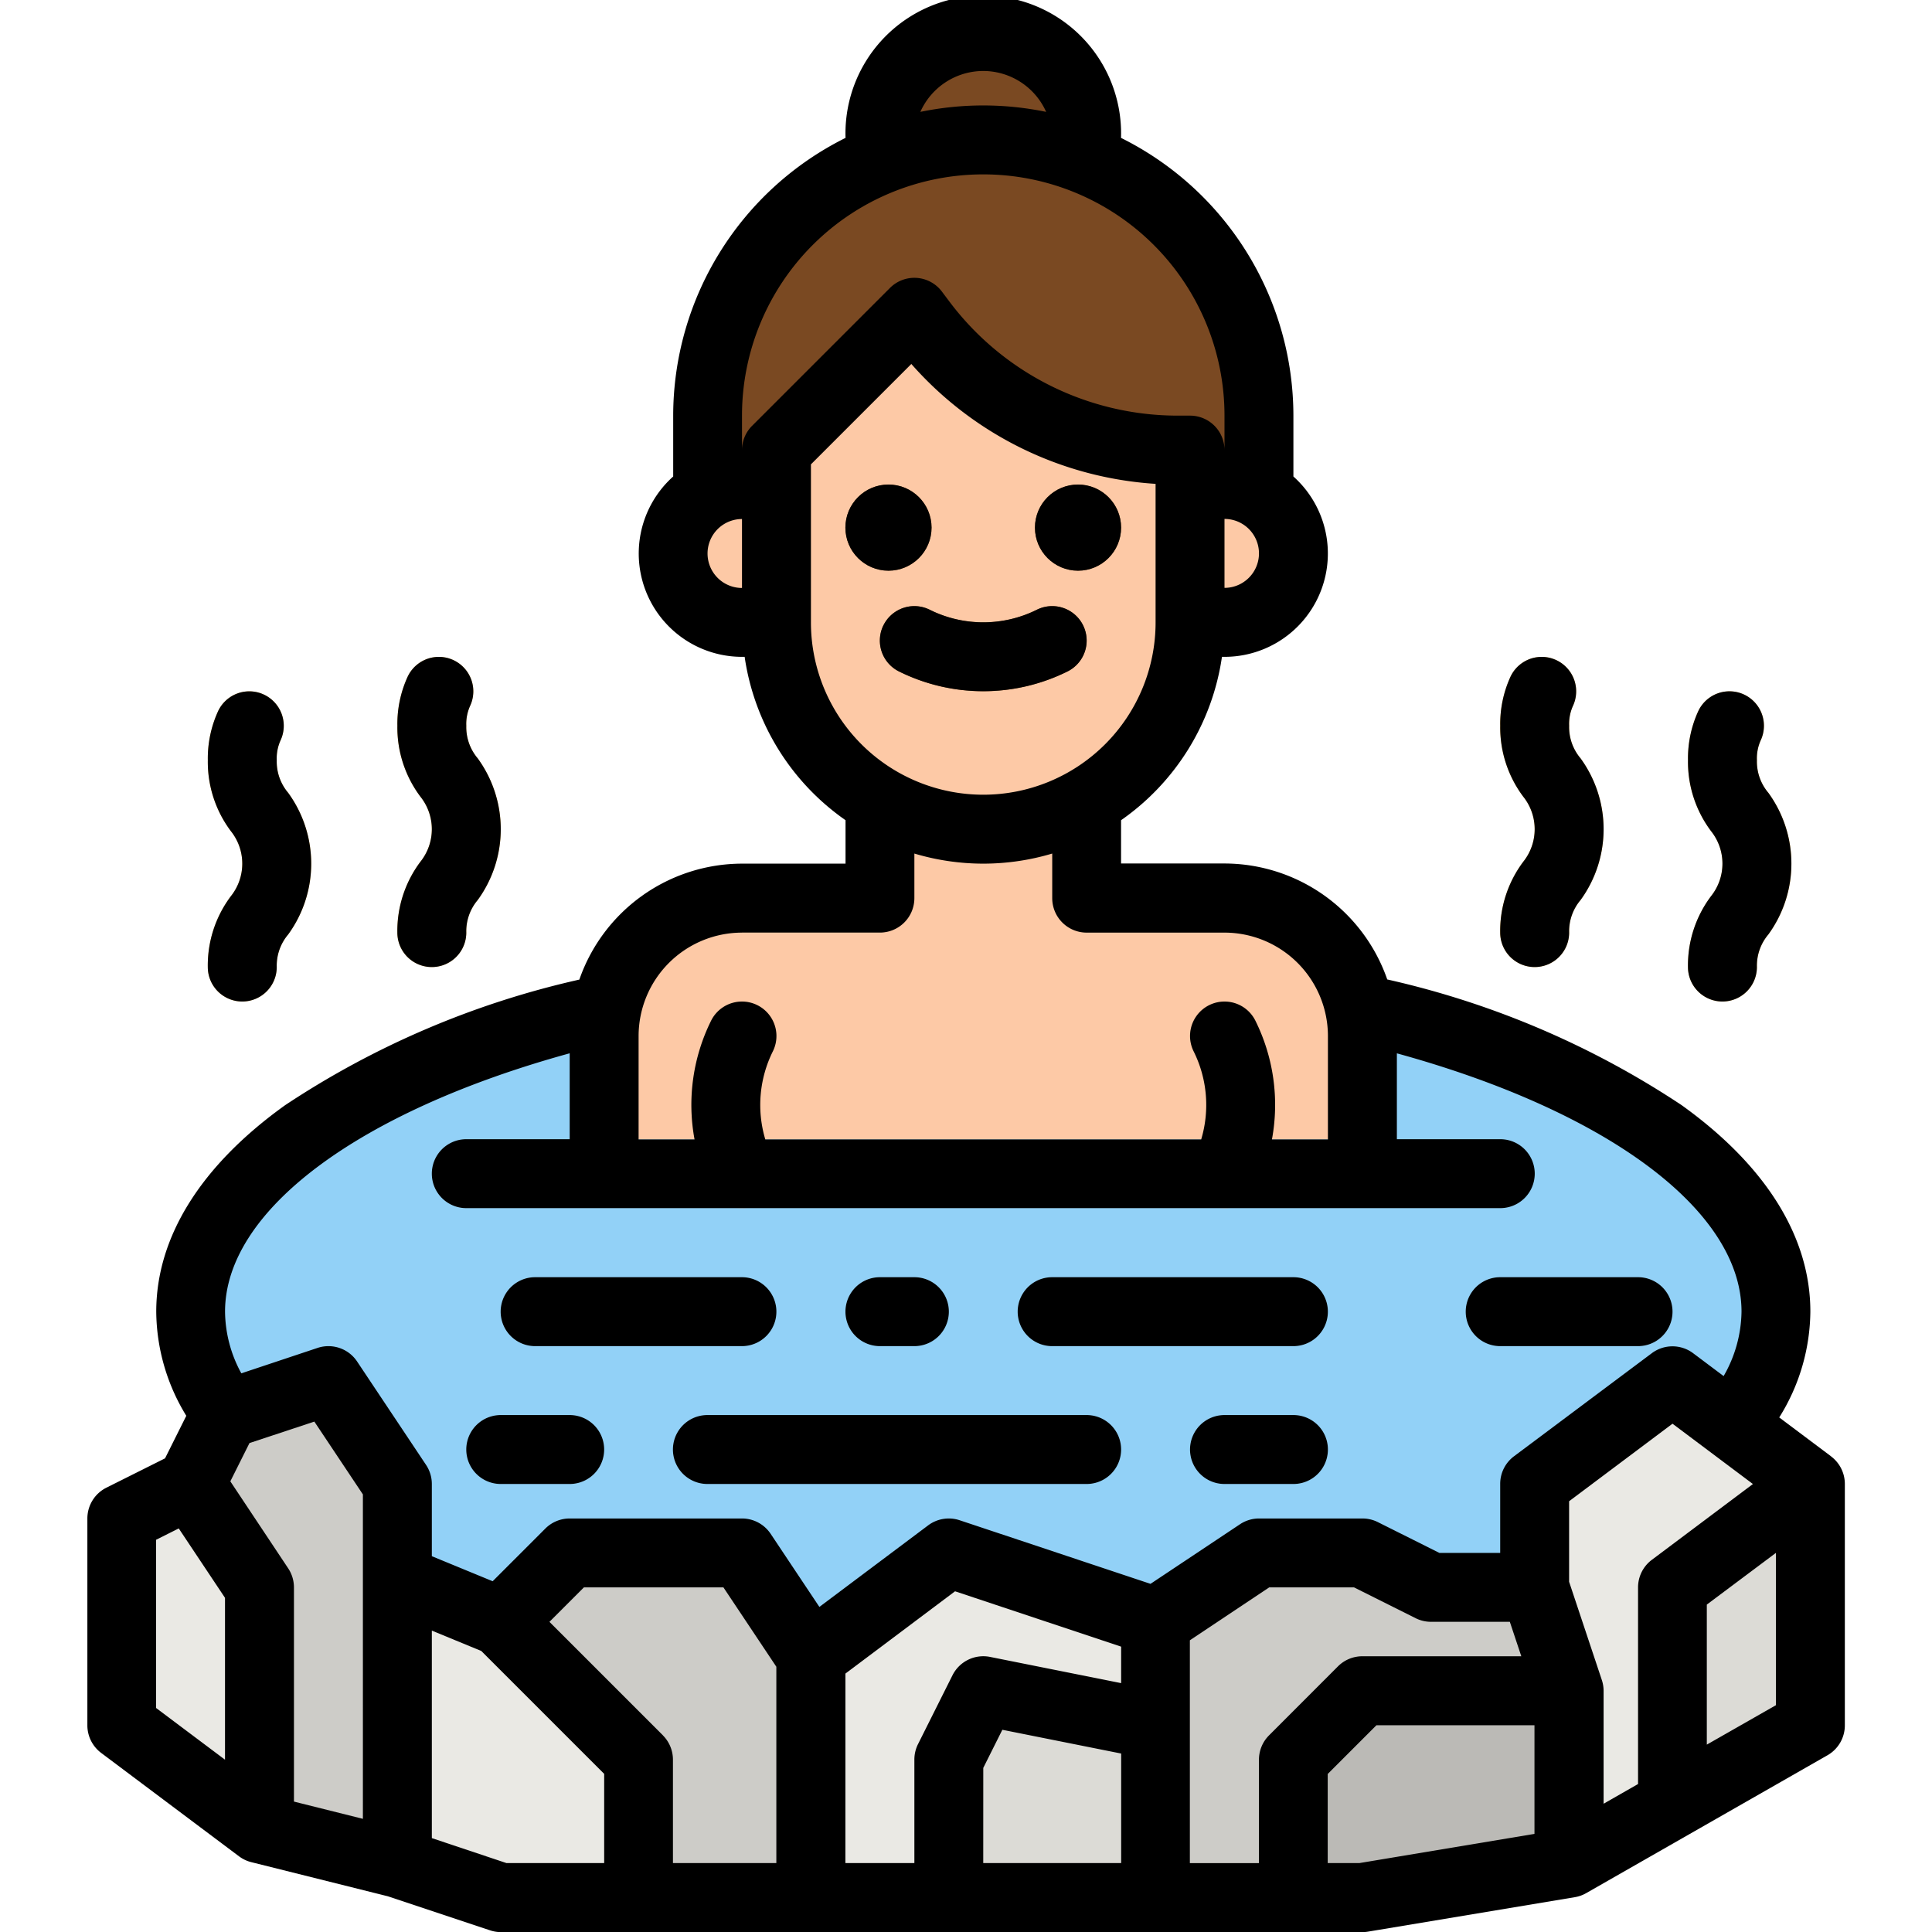 <svg xmlns="http://www.w3.org/2000/svg" xmlns:xlink="http://www.w3.org/1999/xlink" width="54" height="54" viewBox="0 0 54 54">
  <defs>
    <clipPath id="clip-path">
      <rect id="Rectángulo_35843" data-name="Rectángulo 35843" width="54" height="54" transform="translate(-2659 2292)" fill="#fff" stroke="#707070" stroke-width="1"/>
    </clipPath>
  </defs>
  <g id="_119" data-name="119" transform="translate(2659 -2292)" clip-path="url(#clip-path)">
    <g id="filled_outline" data-name="filled outline" transform="translate(-2662.343 2288.204)">
      <ellipse id="Elipse_4902" data-name="Elipse 4902" cx="22.155" cy="9.633" rx="22.155" ry="9.633" transform="translate(8.669 30.825)" fill="#92d1f7"/>
      <path id="Trazado_127835" data-name="Trazado 127835" d="M41.421,36.6V32.751A3.853,3.853,0,0,0,37.568,28.9H33.715v-2.89h-5.78V28.9H24.082a3.853,3.853,0,0,0-3.853,3.853V36.6Z" fill="#fdc9a6"/>
      <path id="Trazado_127836" data-name="Trazado 127836" d="M33.715,26.008v1.154a5.788,5.788,0,0,1-5.78,0V26.008Z" fill="#f6bb92"/>
      <circle id="Elipse_4903" data-name="Elipse 4903" cx="2.89" cy="2.89" r="2.89" transform="translate(27.935 4.816)" fill="#7a4922"/>
      <path id="Trazado_127837" data-name="Trazado 127837" d="M30.825,7.706a7.706,7.706,0,0,1,7.706,7.706V18.3H23.119v-2.89A7.706,7.706,0,0,1,30.825,7.706Z" fill="#7a4922"/>
      <path id="Trazado_127838" data-name="Trazado 127838" d="M25.045,16.376v4.816a5.78,5.78,0,1,0,11.559,0V16.376h-.361a8.91,8.91,0,0,1-7.128-3.564l-.217-.289Z" fill="#fdc9a6"/>
      <circle id="Elipse_4904" data-name="Elipse 4904" cx="1.204" cy="1.204" r="1.204" transform="translate(32.27 17.339)" fill="#7a4922"/>
      <circle id="Elipse_4905" data-name="Elipse 4905" cx="1.204" cy="1.204" r="1.204" transform="translate(26.972 17.339)" fill="#7a4922"/>
      <path id="Trazado_127839" data-name="Trazado 127839" d="M30.825,23.116a5.274,5.274,0,0,1-2.357-.554.963.963,0,0,1,.861-1.723,3.36,3.36,0,0,0,2.992,0,.963.963,0,1,1,.861,1.723A5.274,5.274,0,0,1,30.825,23.116Z" fill="#7a4922"/>
      <path id="Trazado_127840" data-name="Trazado 127840" d="M24.082,17.339h.963v3.853h-.963a1.927,1.927,0,1,1,0-3.853Z" fill="#fdc9a6"/>
      <path id="Trazado_127841" data-name="Trazado 127841" d="M38.531,17.339h.963v3.853h-.963a1.927,1.927,0,0,1,0-3.853Z" transform="translate(76.099 38.531) rotate(180)" fill="#fdc9a6"/>
      <path id="Trazado_127842" data-name="Trazado 127842" d="M24.083,37.568a.963.963,0,0,1-.862-.533,5.3,5.3,0,0,1,0-4.715.963.963,0,1,1,1.723.862,3.361,3.361,0,0,0,0,2.991.963.963,0,0,1-.861,1.394Z" fill="#f6bb92"/>
      <path id="Trazado_127843" data-name="Trazado 127843" d="M37.567,37.568a.963.963,0,0,1-.861-1.394,3.361,3.361,0,0,0,0-2.991.963.963,0,1,1,1.723-.862,5.3,5.3,0,0,1,0,4.715.963.963,0,0,1-.862.533Z" fill="#f6bb92"/>
      <g id="Grupo_93529" data-name="Grupo 93529">
        <path id="Trazado_127844" data-name="Trazado 127844" d="M45.274,37.568a.963.963,0,0,0,0-1.927h-28.9a.963.963,0,1,0,0,1.927Z" fill="#a6deff"/>
        <path id="Trazado_127845" data-name="Trazado 127845" d="M18.3,39.494a.963.963,0,0,0,0,1.927h5.78a.963.963,0,0,0,0-1.927Z" fill="#a6deff"/>
        <path id="Trazado_127846" data-name="Trazado 127846" d="M27.935,39.494a.963.963,0,0,0,0,1.927H28.9a.963.963,0,0,0,0-1.927Z" fill="#a6deff"/>
        <path id="Trazado_127847" data-name="Trazado 127847" d="M39.494,39.494H32.751a.963.963,0,0,0,0,1.927h6.743a.963.963,0,0,0,0-1.927Z" fill="#a6deff"/>
        <path id="Trazado_127848" data-name="Trazado 127848" d="M49.127,39.494H45.274a.963.963,0,0,0,0,1.927h3.853a.963.963,0,1,0,0-1.927Z" fill="#a6deff"/>
        <path id="Trazado_127849" data-name="Trazado 127849" d="M33.715,43.347h-10.6a.963.963,0,1,0,0,1.927h10.6a.963.963,0,1,0,0-1.927Z" fill="#a6deff"/>
        <path id="Trazado_127850" data-name="Trazado 127850" d="M39.494,43.347H37.568a.963.963,0,1,0,0,1.927h1.927a.963.963,0,1,0,0-1.927Z" fill="#a6deff"/>
        <path id="Trazado_127851" data-name="Trazado 127851" d="M19.266,43.347H17.339a.963.963,0,1,0,0,1.927h1.927a.963.963,0,1,0,0-1.927Z" fill="#a6deff"/>
      </g>
      <path id="Trazado_127852" data-name="Trazado 127852" d="M35.641,56.833H26.008V50.09l3.853-2.89,5.78,1.927Z" fill="#eae9e4"/>
      <path id="Trazado_127853" data-name="Trazado 127853" d="M35.641,49.127l2.89-1.927h2.89l1.927.963h2.89l.963,2.89V55.87l-5.78.963h-5.78Z" fill="#cdccc8"/>
      <path id="Trazado_127854" data-name="Trazado 127854" d="M47.2,51.054h-5.78L39.494,52.98v3.853h1.927l5.78-.963Z" fill="#bbbab6"/>
      <path id="Trazado_127855" data-name="Trazado 127855" d="M35.641,52.017l-4.816-.963-.963,1.927v3.853h5.78Z" fill="#dcdbd6"/>
      <path id="Trazado_127856" data-name="Trazado 127856" d="M26.008,50.09,24.082,47.2H19.266l-1.927,1.927h-2.89V55.87l2.89.963h8.669Z" fill="#cdccc8"/>
      <path id="Trazado_127857" data-name="Trazado 127857" d="M21.192,56.833V52.98l-3.853-3.853h-2.89V55.87l2.89.963Z" fill="#eae9e4"/>
      <path id="Trazado_127858" data-name="Trazado 127858" d="M50.09,42.384l-3.853,2.89v2.89l.963,2.89V55.87l6.743-3.853V45.274Z" fill="#eae9e4"/>
      <path id="Trazado_127859" data-name="Trazado 127859" d="M14.449,45.274l-1.927-2.89-2.89.963-.963,1.927-1.927.963v5.78l3.853,2.89,3.853.963Z" fill="#cdccc8"/>
      <path id="Trazado_127860" data-name="Trazado 127860" d="M10.6,54.907V48.164l-1.927-2.89-1.927.963v5.78Z" fill="#eae9e4"/>
      <path id="Trazado_127861" data-name="Trazado 127861" d="M53.943,45.274l-3.853,2.89v5.78l3.853-1.927Z" fill="#dcdbd6"/>
      <path id="Trazado_127862" data-name="Trazado 127862" d="M46.237,30.825a.963.963,0,0,1-.963-.963,3.225,3.225,0,0,1,.643-1.979,1.456,1.456,0,0,0,0-1.821,3.226,3.226,0,0,1-.643-1.979,3.169,3.169,0,0,1,.287-1.371.963.963,0,1,1,1.746.815,1.23,1.23,0,0,0-.106.555,1.35,1.35,0,0,0,.32.911,3.366,3.366,0,0,1,0,3.958,1.349,1.349,0,0,0-.32.911A.963.963,0,0,1,46.237,30.825Z" fill="#f3be5f"/>
      <path id="Trazado_127863" data-name="Trazado 127863" d="M51.486,31.788a.963.963,0,0,1-.963-.963,3.225,3.225,0,0,1,.643-1.979,1.456,1.456,0,0,0,0-1.821,3.225,3.225,0,0,1-.643-1.979,3.17,3.17,0,0,1,.287-1.371.963.963,0,0,1,1.746.815,1.23,1.23,0,0,0-.106.555,1.35,1.35,0,0,0,.32.911,3.366,3.366,0,0,1,0,3.959,1.35,1.35,0,0,0-.32.911A.963.963,0,0,1,51.486,31.788Z" fill="#f3be5f"/>
      <path id="Trazado_127864" data-name="Trazado 127864" d="M15.412,30.825a.963.963,0,0,1-.963-.963,3.225,3.225,0,0,1,.643-1.979,1.456,1.456,0,0,0,0-1.821,3.226,3.226,0,0,1-.643-1.979,3.17,3.17,0,0,1,.287-1.371.963.963,0,1,1,1.746.815,1.23,1.23,0,0,0-.106.555,1.35,1.35,0,0,0,.32.911,3.366,3.366,0,0,1,0,3.958,1.349,1.349,0,0,0-.32.911A.963.963,0,0,1,15.412,30.825Z" fill="#f3be5f"/>
      <path id="Trazado_127865" data-name="Trazado 127865" d="M10.114,31.788a.963.963,0,0,1-.963-.963,3.225,3.225,0,0,1,.643-1.979,1.456,1.456,0,0,0,0-1.821,3.226,3.226,0,0,1-.643-1.979,3.17,3.17,0,0,1,.287-1.371.963.963,0,0,1,1.746.815,1.23,1.23,0,0,0-.106.555,1.35,1.35,0,0,0,.32.911,3.366,3.366,0,0,1,0,3.958,1.349,1.349,0,0,0-.32.911A.963.963,0,0,1,10.114,31.788Z" fill="#f3be5f"/>
      <circle id="Elipse_4906" data-name="Elipse 4906" cx="1.204" cy="1.204" r="1.204" transform="translate(32.27 17.339)"/>
      <circle id="Elipse_4907" data-name="Elipse 4907" cx="1.204" cy="1.204" r="1.204" transform="translate(26.972 17.339)"/>
      <path id="Trazado_127866" data-name="Trazado 127866" d="M28.037,21.27a.963.963,0,0,0,.431,1.292,5.3,5.3,0,0,0,4.715,0,.963.963,0,1,0-.861-1.723,3.36,3.36,0,0,1-2.992,0,.963.963,0,0,0-1.292.431Z"/>
      <path id="Trazado_127867" data-name="Trazado 127867" d="M18.3,41.421h5.78a.963.963,0,0,0,0-1.927H18.3a.963.963,0,0,0,0,1.927Z"/>
      <path id="Trazado_127868" data-name="Trazado 127868" d="M27.935,41.421H28.9a.963.963,0,0,0,0-1.927h-.963a.963.963,0,0,0,0,1.927Z"/>
      <path id="Trazado_127869" data-name="Trazado 127869" d="M32.751,41.421h6.743a.963.963,0,0,0,0-1.927H32.751a.963.963,0,0,0,0,1.927Z"/>
      <path id="Trazado_127870" data-name="Trazado 127870" d="M45.274,41.421h3.853a.963.963,0,1,0,0-1.927H45.274a.963.963,0,0,0,0,1.927Z"/>
      <path id="Trazado_127871" data-name="Trazado 127871" d="M33.715,43.347h-10.6a.963.963,0,1,0,0,1.927h10.6a.963.963,0,1,0,0-1.927Z"/>
      <path id="Trazado_127872" data-name="Trazado 127872" d="M39.494,43.347H37.568a.963.963,0,1,0,0,1.927h1.927a.963.963,0,1,0,0-1.927Z"/>
      <path id="Trazado_127873" data-name="Trazado 127873" d="M17.339,45.274h1.927a.963.963,0,1,0,0-1.927H17.339a.963.963,0,1,0,0,1.927Z"/>
      <path id="Trazado_127874" data-name="Trazado 127874" d="M54.521,44.5l-1.448-1.086a5.655,5.655,0,0,0,.87-2.96c0-2.087-1.245-4.082-3.6-5.77a24.612,24.612,0,0,0-8.226-3.512,4.824,4.824,0,0,0-4.55-3.241h-2.89V26.721a6.749,6.749,0,0,0,2.82-4.566h.07a2.888,2.888,0,0,0,1.927-5.041v-1.7a8.678,8.678,0,0,0-4.818-7.764,3.852,3.852,0,1,0-7.7,0,8.678,8.678,0,0,0-4.817,7.764v1.7a2.888,2.888,0,0,0,1.927,5.041h.07a6.749,6.749,0,0,0,2.82,4.566v1.214h-2.89a4.824,4.824,0,0,0-4.55,3.241,24.606,24.606,0,0,0-8.226,3.512c-2.354,1.688-3.6,3.684-3.6,5.77a5.637,5.637,0,0,0,.84,2.91l-.594,1.189-1.639.82a.963.963,0,0,0-.532.862v5.78a.963.963,0,0,0,.385.771l3.853,2.89a.963.963,0,0,0,.344.164l3.817.954,2.855.951a.963.963,0,0,0,.3.05H41.421a.969.969,0,0,0,.158-.013l5.78-.963a.958.958,0,0,0,.325-.117l6.738-3.85a.963.963,0,0,0,.485-.836V45.274a.963.963,0,0,0-.385-.771Zm-5.394,3.66v5.5l-.963.551V51.054a.967.967,0,0,0-.049-.3L47.2,48.007V45.756l2.89-2.167,2.248,1.686-2.826,2.119a.963.963,0,0,0-.385.771ZM37.568,20.229V18.3a.963.963,0,0,1,0,1.927ZM30.825,5.78a1.928,1.928,0,0,1,1.758,1.143,8.7,8.7,0,0,0-3.516,0A1.928,1.928,0,0,1,30.825,5.78Zm-6.743,9.633a6.743,6.743,0,1,1,13.486,0v.963a.963.963,0,0,0-.963-.963h-.361a7.985,7.985,0,0,1-6.358-3.179l-.217-.289a.963.963,0,0,0-1.452-.1l-3.853,3.853a.963.963,0,0,0-.282.681Zm-.963,3.853a.964.964,0,0,1,.963-.963v1.927A.964.964,0,0,1,23.119,19.266Zm2.89,1.927V16.775l2.806-2.806a9.937,9.937,0,0,0,6.827,3.351v3.872a4.816,4.816,0,1,1-9.633,0Zm-1.927,8.669h3.853A.963.963,0,0,0,28.9,28.9V27.653a6.725,6.725,0,0,0,3.853,0V28.9a.963.963,0,0,0,.963.963h3.853a2.893,2.893,0,0,1,2.89,2.89v2.89H38.894a5.293,5.293,0,0,0-.464-3.321.963.963,0,1,0-1.723.862,3.363,3.363,0,0,1,.21,2.459H24.733a3.363,3.363,0,0,1,.21-2.459.963.963,0,1,0-1.723-.862,5.293,5.293,0,0,0-.464,3.321H21.192v-2.89a2.893,2.893,0,0,1,2.89-2.89Zm-4.816,3.375v2.4h-2.89a.963.963,0,1,0,0,1.927h28.9a.963.963,0,0,0,0-1.927h-2.89v-2.4c5.892,1.619,9.633,4.395,9.633,7.221a3.694,3.694,0,0,1-.5,1.8l-.852-.639a.963.963,0,0,0-1.156,0L45.659,44.5a.963.963,0,0,0-.385.771V47.2h-1.7l-1.723-.862a.963.963,0,0,0-.431-.1h-2.89A.963.963,0,0,0,38,46.4l-2.5,1.665-5.333-1.777a.963.963,0,0,0-.883.143l-3.039,2.279-1.362-2.043a.963.963,0,0,0-.8-.429H19.266a.963.963,0,0,0-.681.282l-1.472,1.472-1.7-.7V45.274a.963.963,0,0,0-.162-.534l-1.927-2.89a.963.963,0,0,0-1.106-.379l-2.13.71a3.659,3.659,0,0,1-.455-1.723C9.633,37.631,13.373,34.856,19.266,33.236ZM21.873,52.3,18.7,49.127l.963-.963h3.9l1.479,2.218V55.87h-2.89V52.98a.963.963,0,0,0-.282-.681Zm5.1-1.727,3.064-2.3,4.642,1.547v1.02l-3.664-.733a.963.963,0,0,0-1.05.514L29,52.549a.963.963,0,0,0-.1.431v2.89H26.972Zm3.853,2.636.533-1.065,3.321.664V55.87H30.825ZM7.706,46.833l.633-.317,1.293,1.94V52.98L7.706,51.535Zm5.78,7.8-1.927-.482V48.164a.963.963,0,0,0-.162-.534L9.781,45.2l.535-1.07,1.813-.6,1.357,2.035Zm1.927.539v-5.8l1.382.569,3.435,3.435V55.87H17.5ZM36.6,49.643l2.218-1.479h2.371l1.723.862a.963.963,0,0,0,.431.1h2.2l.321.963H41.421a.963.963,0,0,0-.681.282L38.813,52.3a.963.963,0,0,0-.282.681v2.89H36.6Zm4.737,6.227h-.884V53.379l1.362-1.362h4.417v3.037Zm9.712-3.311V48.645L52.98,47.2v4.257Z"/>
      <path id="Trazado_127875" data-name="Trazado 127875" d="M45.274,29.862a.963.963,0,0,0,1.927,0,1.35,1.35,0,0,1,.32-.911,3.366,3.366,0,0,0,0-3.958,1.35,1.35,0,0,1-.32-.911,1.23,1.23,0,0,1,.106-.555.963.963,0,1,0-1.746-.815,3.17,3.17,0,0,0-.286,1.371,3.225,3.225,0,0,0,.643,1.979,1.456,1.456,0,0,1,0,1.821A3.225,3.225,0,0,0,45.274,29.862Z"/>
      <path id="Trazado_127876" data-name="Trazado 127876" d="M50.522,30.825a.963.963,0,0,0,1.927,0,1.35,1.35,0,0,1,.32-.911,3.366,3.366,0,0,0,0-3.959,1.35,1.35,0,0,1-.32-.911,1.23,1.23,0,0,1,.106-.555.963.963,0,1,0-1.746-.815,3.17,3.17,0,0,0-.286,1.371,3.225,3.225,0,0,0,.643,1.979,1.456,1.456,0,0,1,0,1.821A3.224,3.224,0,0,0,50.522,30.825Z"/>
      <path id="Trazado_127877" data-name="Trazado 127877" d="M14.449,29.862a.963.963,0,1,0,1.927,0,1.35,1.35,0,0,1,.32-.911,3.366,3.366,0,0,0,0-3.958,1.35,1.35,0,0,1-.32-.911,1.23,1.23,0,0,1,.106-.555.963.963,0,1,0-1.746-.815,3.17,3.17,0,0,0-.286,1.371,3.225,3.225,0,0,0,.643,1.979,1.456,1.456,0,0,1,0,1.821A3.225,3.225,0,0,0,14.449,29.862Z"/>
      <path id="Trazado_127878" data-name="Trazado 127878" d="M9.151,30.825a.963.963,0,1,0,1.927,0,1.35,1.35,0,0,1,.32-.911,3.366,3.366,0,0,0,0-3.958,1.35,1.35,0,0,1-.32-.911,1.23,1.23,0,0,1,.106-.555.963.963,0,1,0-1.746-.815,3.17,3.17,0,0,0-.286,1.371,3.225,3.225,0,0,0,.643,1.979,1.456,1.456,0,0,1,0,1.821A3.225,3.225,0,0,0,9.151,30.825Z"/>
    </g>
  </g>
</svg>
